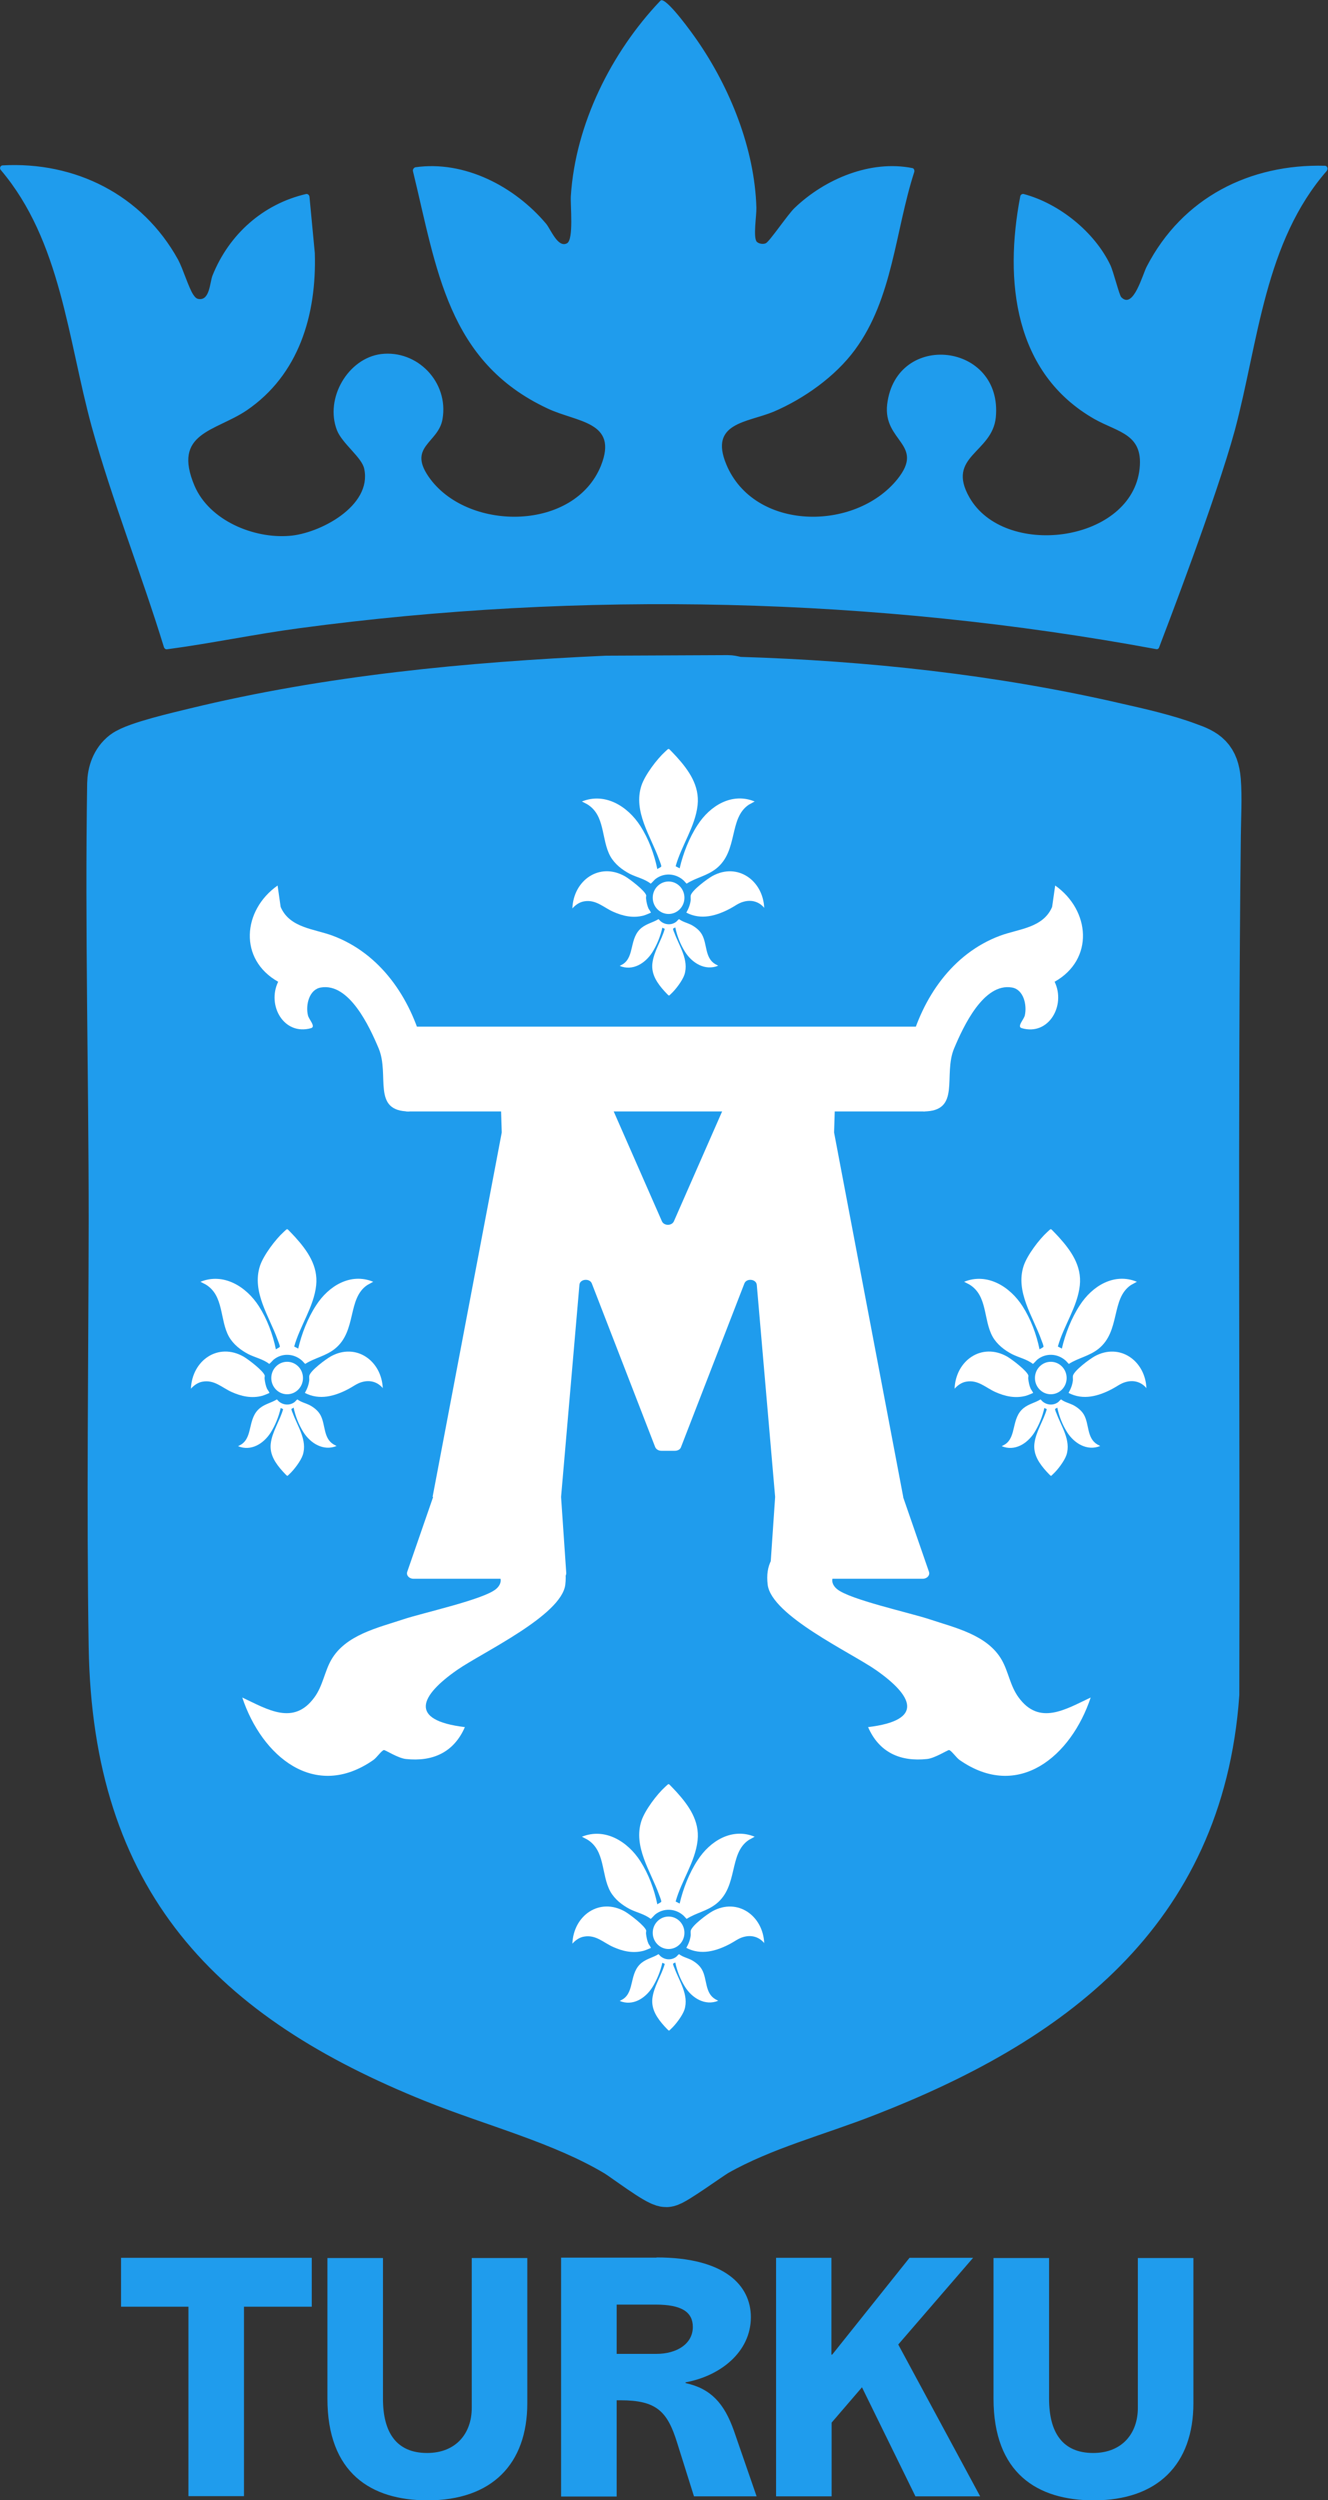 <?xml version="1.0" encoding="UTF-8"?><svg id="Layer_2" xmlns="http://www.w3.org/2000/svg" viewBox="0 0 69.56 130.92"><rect x="0" y="0" width="69.56" height="130.92" fill="#333333" stroke="none"/><defs><style>.cls-1,.cls-2{fill:#1f9ced;}.cls-2{stroke:#1f9ced;stroke-miterlimit:10;stroke-width:3.03px;}.cls-3{fill:#fff;}</style></defs><g id="Layer_1-2"><path class="cls-1" d="M16.33,118.23v2.56h-3.55v9.92h-2.91v-9.92h-3.53v-2.56h10Z"/><path class="cls-1" d="M20.06,118.23v7.38c0,1.76.7,2.84,2.31,2.84,1.52,0,2.34-1.03,2.34-2.36v-7.85h2.91v7.6c0,3.2-1.87,5.09-5.22,5.09-2.97,0-5.25-1.43-5.25-5.33v-7.36h2.91Z"/><path class="cls-1" d="M34.39,118.21c3.55,0,4.94,1.45,4.94,3.13,0,1.83-1.61,3.08-3.42,3.41v.04c1.34.29,2.03,1.08,2.53,2.49l1.19,3.44h-3.28l-.88-2.8c-.51-1.65-1.08-2.23-2.97-2.23h-.2v5.04h-2.91v-12.51h5ZM34.39,123.26c1.04,0,1.9-.51,1.9-1.41,0-.79-.6-1.17-1.94-1.17h-2.05v2.58h2.09Z"/><path class="cls-1" d="M43.55,118.23v5.07h.04l4.05-5.07h3.33l-3.92,4.54,4.29,7.95h-3.39l-2.8-5.71-1.59,1.85v3.86h-2.91v-12.49h2.91Z"/><path class="cls-1" d="M54.95,118.23v7.38c0,1.76.7,2.84,2.31,2.84,1.52,0,2.34-1.03,2.34-2.36v-7.85h2.91v7.6c0,3.2-1.87,5.09-5.22,5.09-2.97,0-5.25-1.43-5.25-5.33v-7.36h2.91Z"/><path class="cls-2" d="M63.48,40.88c-.09-1-.47-1.24-1.32-1.54-1.14-.43-2.55-.75-3.75-1.02-6.44-1.49-13.13-2.21-19.73-2.41-.19-.01-.37-.09-.56-.09l-6.35.03c-7.21.33-14.48,1.02-21.51,2.73-.77.19-3.05.71-3.58,1.11-.42.32-.59.84-.6,1.35-.12,7.59.08,15.25.08,22.86-.01,7.43-.12,14.91,0,22.34.2,12.07,6.17,18.14,16.66,22.37,3.15,1.27,6.73,2.17,9.64,3.91.44.27,2.11,1.54,2.44,1.54.23,0,2.06-1.33,2.48-1.58,2.47-1.4,5.26-2.11,7.89-3.14,9.51-3.7,17.32-9.32,18.13-20.63.04-15.05-.09-30.04.08-45.01.01-.88.07-1.97,0-2.81Z"/><path class="cls-1" d="M69.52,8.92c-3.29,3.75-3.6,8.96-4.84,13.61-.97,3.56-3.62,10.46-3.97,11.38-.03.07-.09.1-.16.08-14.69-2.72-30.1-3.08-44.9-1.09-2.31.31-4.58.79-6.9,1.1-.07.01-.13-.03-.16-.1-1.18-3.85-2.72-7.7-3.79-11.57C3.55,17.75,3.19,12.61.04,8.9c-.08-.09-.02-.23.09-.24,3.79-.21,7.31,1.52,9.2,4.94.27.51.55,1.47.8,1.84.08.11.15.21.3.22.56.06.56-.87.7-1.23.87-2.17,2.66-3.75,4.9-4.27.08-.02.17.05.18.14l.28,2.95c.1,3.25-.84,6.38-3.57,8.24-1.65,1.11-3.91,1.16-2.73,3.95.78,1.82,3.1,2.77,4.96,2.62,1.57-.11,4.34-1.55,3.93-3.5-.11-.6-1.15-1.32-1.43-2.03-.65-1.67.58-3.77,2.31-3.99,1.9-.23,3.55,1.47,3.22,3.4-.21,1.29-1.92,1.44-.63,3.16,2.07,2.74,7.55,2.7,8.93-.72.92-2.32-1.26-2.26-2.8-2.99-5.24-2.45-5.8-7.3-7.05-12.43-.02-.08.04-.17.12-.2,2.58-.37,5.2,1,6.85,2.95.25.3.62,1.29,1.1,1.03.36-.2.17-2,.2-2.47.24-3.78,2.13-7.53,4.66-10.2.03-.03.07-.07.11-.06.4.07,1.61,1.76,1.83,2.08,1.73,2.49,3.03,5.69,3.12,8.79.01.41-.18,1.56.02,1.78.11.11.33.14.47.08.2-.09,1.16-1.52,1.51-1.85,1.6-1.53,3.98-2.52,6.16-2.09.09.01.13.11.11.2-1.01,3.13-1.12,6.62-3.11,9.32-1.03,1.4-2.67,2.56-4.26,3.24-1.38.57-3.38.57-2.48,2.75,1.45,3.5,6.73,3.54,8.96.79,1.48-1.84-.76-1.97-.53-3.93.47-3.87,6.07-3.23,5.69.69-.19,1.87-2.62,2.02-1.38,4.19,1.82,3.18,8.3,2.38,8.89-1.34.3-1.99-1.08-2.05-2.35-2.77-4.2-2.4-4.73-7.23-3.88-11.65.01-.09.1-.15.18-.13,1.85.49,3.71,1.98,4.54,3.72.17.36.46,1.56.57,1.68.64.67,1.12-1.21,1.34-1.61,1.87-3.61,5.4-5.37,9.33-5.27.12,0,.18.16.1.25Z"/><path class="cls-3" d="M35.6,45.47c.18-.78.5-1.6.94-2.27.65-1.01,1.8-1.72,2.99-1.23l-.31.17c-1.06.71-.54,2.41-1.7,3.34-.49.39-1.05.47-1.55.79-.02,0-.14-.15-.18-.18-.42-.37-1.03-.4-1.47-.05-.04.03-.21.23-.24.23-.32-.25-.73-.33-1.09-.51-.4-.21-.79-.51-1.02-.92-.49-.88-.25-2.15-1.22-2.73l-.27-.14c1.21-.49,2.4.25,3.06,1.28.43.67.73,1.47.89,2.26.04-.04.21-.1.21-.15s-.09-.29-.12-.36c-.43-1.21-1.37-2.51-.92-3.87.19-.56.81-1.38,1.24-1.77.02-.02.15-.14.16-.14.02,0,.02,0,.04,0,.04.02.34.35.4.41.64.71,1.21,1.51,1.1,2.53-.12,1.12-.85,2.12-1.15,3.2l.21.11Z"/><path class="cls-3" d="M34.1,47.79c-.12.05-.25.11-.38.15-.56.15-1.1.03-1.61-.2s-.9-.65-1.52-.54c-.24.04-.45.19-.61.37.06-1.48,1.42-2.44,2.76-1.68.24.14,1.05.75,1.11,1,0,.03-.02.11-.01.17.02.17.06.37.13.52.02.03.13.19.12.21Z"/><path class="cls-3" d="M40.04,47.55c-.28-.34-.68-.45-1.1-.33-.26.07-.47.24-.7.36-.72.38-1.52.61-2.29.21.12-.22.2-.41.23-.67,0-.07-.01-.16,0-.23.07-.28.87-.87,1.14-1.02,1.32-.72,2.65.24,2.71,1.68Z"/><ellipse class="cls-3" cx="35.02" cy="47.01" rx=".83" ry=".85"/><path class="cls-3" d="M34.69,48.59c-.1.45-.29.91-.53,1.29-.37.57-1.02.98-1.7.7l.18-.1c.61-.41.31-1.37.97-1.9.28-.22.59-.27.88-.45.01,0,.08.08.1.1.24.21.59.23.84.03.02-.02.12-.13.14-.13.18.14.41.19.62.29.23.12.45.29.58.52.28.5.14,1.22.7,1.55l.15.08c-.69.28-1.37-.14-1.74-.73-.24-.38-.42-.84-.51-1.28-.02.02-.12.06-.12.08s.05.17.07.2c.25.69.78,1.43.53,2.2-.11.32-.46.78-.71,1.01-.01.01-.08.08-.09.08-.01,0-.01,0-.02,0-.03-.01-.2-.2-.23-.23-.36-.4-.69-.86-.63-1.44.07-.64.48-1.21.65-1.82l-.12-.06Z"/><path class="cls-3" d="M35.6,99.68c.18-.78.5-1.6.94-2.27.65-1.01,1.8-1.72,2.99-1.23l-.31.17c-1.06.71-.54,2.41-1.7,3.34-.49.39-1.05.47-1.55.79-.02,0-.14-.15-.18-.18-.42-.37-1.03-.4-1.47-.05-.04.03-.21.23-.24.23-.32-.25-.73-.33-1.09-.51-.4-.21-.79-.51-1.02-.92-.49-.88-.25-2.15-1.22-2.73l-.27-.14c1.21-.49,2.4.25,3.06,1.28.43.67.73,1.47.89,2.26.04-.04.21-.1.21-.15s-.09-.29-.12-.36c-.43-1.21-1.37-2.51-.92-3.87.19-.56.81-1.38,1.24-1.77.02-.02.15-.14.16-.14.02,0,.02,0,.04,0,.04.02.34.35.4.41.64.71,1.21,1.51,1.1,2.53-.12,1.12-.85,2.12-1.15,3.2l.21.11Z"/><path class="cls-3" d="M34.1,102c-.12.05-.25.11-.38.15-.56.15-1.1.03-1.61-.2s-.9-.65-1.52-.54c-.24.04-.45.19-.61.37.06-1.48,1.42-2.44,2.76-1.68.24.14,1.05.75,1.11,1,0,.03-.02.11-.01.17.02.17.06.37.13.52.02.03.13.19.12.21Z"/><path class="cls-3" d="M40.04,101.76c-.28-.34-.68-.45-1.1-.33-.26.07-.47.24-.7.36-.72.38-1.52.61-2.29.21.12-.22.2-.41.23-.67,0-.07-.01-.16,0-.23.07-.28.87-.87,1.14-1.02,1.32-.72,2.65.24,2.71,1.68Z"/><ellipse class="cls-3" cx="35.02" cy="101.21" rx=".83" ry=".85"/><path class="cls-3" d="M34.69,102.79c-.1.45-.29.91-.53,1.29-.37.57-1.02.98-1.7.7l.18-.1c.61-.41.31-1.37.97-1.9.28-.22.59-.27.88-.45.01,0,.08.08.1.1.24.21.59.23.84.03.02-.02.12-.13.14-.13.18.14.41.19.62.29.23.12.45.29.58.52.28.5.14,1.22.7,1.55l.15.08c-.69.28-1.37-.14-1.74-.73-.24-.38-.42-.84-.51-1.28-.02.02-.12.06-.12.08s.05.17.07.2c.25.69.78,1.43.53,2.2-.11.32-.46.78-.71,1.01-.01.01-.08.08-.09.08-.01,0-.01,0-.02,0-.03-.01-.2-.2-.23-.23-.36-.4-.69-.86-.63-1.44.07-.64.48-1.21.65-1.82l-.12-.06Z"/><path class="cls-3" d="M15.62,70.62c.18-.78.5-1.6.94-2.27.65-1.01,1.8-1.72,2.99-1.23l-.31.17c-1.06.71-.54,2.41-1.7,3.34-.49.39-1.05.47-1.55.79-.02,0-.14-.15-.18-.18-.42-.37-1.03-.4-1.47-.05-.04.03-.21.23-.24.23-.32-.25-.73-.33-1.09-.51-.4-.21-.79-.51-1.02-.92-.49-.88-.25-2.15-1.22-2.73l-.27-.14c1.21-.49,2.4.25,3.06,1.28.43.67.73,1.47.89,2.26.04-.04.21-.1.21-.15s-.09-.29-.12-.36c-.43-1.21-1.37-2.51-.92-3.87.19-.56.81-1.38,1.24-1.77.02-.02.15-.14.16-.14.02,0,.02,0,.04,0,.04.02.34.35.4.41.64.71,1.21,1.51,1.1,2.53-.12,1.12-.85,2.12-1.15,3.2l.21.11Z"/><path class="cls-3" d="M14.12,72.94c-.12.05-.25.11-.38.15-.56.15-1.1.03-1.61-.2s-.9-.65-1.52-.54c-.24.04-.45.19-.61.37.06-1.48,1.42-2.44,2.76-1.68.24.14,1.05.75,1.11,1,0,.03-.02.11-.01.17.02.17.06.37.13.52.02.03.13.19.12.21Z"/><path class="cls-3" d="M20.06,72.7c-.28-.34-.68-.45-1.1-.33-.26.07-.47.24-.7.36-.72.38-1.52.61-2.29.21.12-.22.2-.41.23-.67,0-.07-.01-.16,0-.23.07-.28.87-.87,1.14-1.02,1.32-.72,2.65.24,2.71,1.68Z"/><ellipse class="cls-3" cx="15.04" cy="72.16" rx=".83" ry=".85"/><path class="cls-3" d="M14.7,73.74c-.1.45-.29.91-.53,1.29-.37.57-1.02.98-1.7.7l.18-.1c.61-.41.31-1.37.97-1.9.28-.22.59-.27.88-.45.01,0,.08.08.1.1.24.21.59.23.84.03.02-.02.12-.13.14-.13.18.14.41.19.62.29.23.12.45.29.58.52.28.5.14,1.22.7,1.55l.15.08c-.69.28-1.37-.14-1.74-.73-.24-.38-.42-.84-.51-1.28-.02.02-.12.06-.12.08s.05.17.07.2c.25.69.78,1.43.53,2.2-.11.32-.46.78-.71,1.01-.01.01-.08.08-.09.08-.01,0-.01,0-.02,0-.03-.01-.2-.2-.23-.23-.36-.4-.69-.86-.63-1.44.07-.64.48-1.21.65-1.82l-.12-.06Z"/><path class="cls-3" d="M55.62,70.62c.18-.78.5-1.6.94-2.27.65-1.01,1.8-1.72,2.99-1.23l-.31.17c-1.06.71-.54,2.41-1.7,3.34-.49.39-1.05.47-1.55.79-.02,0-.14-.15-.18-.18-.42-.37-1.03-.4-1.47-.05-.04.03-.21.23-.24.23-.32-.25-.73-.33-1.09-.51-.4-.21-.79-.51-1.02-.92-.49-.88-.25-2.15-1.22-2.73l-.27-.14c1.21-.49,2.4.25,3.06,1.28.43.67.73,1.47.89,2.26.04-.04.21-.1.21-.15s-.09-.29-.12-.36c-.43-1.21-1.37-2.51-.92-3.87.19-.56.81-1.38,1.24-1.77.02-.02.15-.14.16-.14.02,0,.02,0,.04,0,.04.02.34.35.4.41.64.71,1.21,1.51,1.1,2.53-.12,1.12-.85,2.12-1.15,3.2l.21.11Z"/><path class="cls-3" d="M54.12,72.94c-.12.05-.25.11-.38.15-.56.15-1.1.03-1.61-.2s-.9-.65-1.52-.54c-.24.04-.45.19-.61.37.06-1.48,1.42-2.44,2.76-1.68.24.14,1.05.75,1.11,1,0,.03-.02.11-.01.17.02.17.06.37.13.52.02.03.13.19.12.21Z"/><path class="cls-3" d="M60.06,72.7c-.28-.34-.68-.45-1.1-.33-.26.07-.47.24-.7.36-.72.38-1.52.61-2.29.21.12-.22.2-.41.23-.67,0-.07-.01-.16,0-.23.07-.28.87-.87,1.14-1.02,1.32-.72,2.65.24,2.71,1.68Z"/><ellipse class="cls-3" cx="55.04" cy="72.16" rx=".83" ry=".85"/><path class="cls-3" d="M54.7,73.74c-.1.45-.29.91-.53,1.29-.37.57-1.02.98-1.7.7l.18-.1c.61-.41.31-1.37.97-1.9.28-.22.59-.27.88-.45.01,0,.08.08.1.1.24.21.59.23.84.03.02-.02.12-.13.14-.13.18.14.41.19.62.29.23.12.45.29.58.52.28.5.14,1.22.7,1.55l.15.08c-.69.28-1.37-.14-1.74-.73-.24-.38-.42-.84-.51-1.28-.02.02-.12.06-.12.08s.05.17.07.2c.25.69.78,1.43.53,2.2-.11.32-.46.78-.71,1.01-.01.01-.08.08-.09.08-.01,0-.01,0-.02,0-.03-.01-.2-.2-.23-.23-.36-.4-.69-.86-.63-1.44.07-.64.48-1.21.65-1.82l-.12-.06Z"/><path class="cls-3" d="M22.66,78.38l3.62-19.07s0-.03,0-.05l-.05-1.6c0-.16.15-.29.34-.29h4.97c.14,0,.27.07.32.18l2.81,6.4c.11.25.52.25.63,0l2.81-6.4c.05-.11.17-.18.32-.18h4.97c.19,0,.34.13.34.29l-.05,1.6s0,.03,0,.05l3.62,19.07s0,.02,0,.03l1.35,3.9c.06.18-.1.36-.32.36h-7.67c-.19,0-.35-.14-.34-.3l.27-3.96s0-.02,0-.04l-.96-11.09c-.03-.31-.54-.36-.65-.07l-3.32,8.57c-.04.12-.17.19-.32.19h-.71c-.15,0-.27-.08-.32-.19l-3.32-8.57c-.11-.29-.63-.24-.65.07l-.96,11.09s0,.02,0,.04l.27,3.96c.01.16-.14.3-.34.3h-7.67c-.22,0-.38-.18-.32-.36l1.35-3.9s0-.02,0-.03Z"/><rect class="cls-3" x="20.97" y="53.76" width="27.78" height="4.44" rx=".38" ry=".38"/><path class="cls-3" d="M57.13,88.89c-1.02,3.07-3.79,5.42-6.87,3.27-.17-.12-.43-.5-.55-.52-.08,0-.75.43-1.15.47-1.4.15-2.51-.34-3.09-1.67,2.99-.36,2.33-1.65.41-2.99-1.32-.92-5.47-2.85-5.67-4.47-.12-1.04.26-1.58,1-2.21.22-.19.6-.21.63-.53l-.03-.12-.77-3.07h3.52c-1.15.75-1.87,1.84-1.87,3.07,0,.88.38,1.71,1.03,2.36-.19.16-.18.48.12.73.65.55,3.82,1.24,4.87,1.59,1.32.44,3.01.81,3.76,2.12.35.61.44,1.36.88,1.96,1.09,1.5,2.46.63,3.78.01Z"/><path class="cls-3" d="M12.69,88.89c1.02,3.07,3.79,5.42,6.87,3.27.17-.12.43-.5.55-.52.08,0,.75.43,1.15.47,1.4.15,2.51-.34,3.09-1.67-2.99-.36-2.33-1.65-.41-2.99,1.32-.92,5.47-2.85,5.67-4.47.12-1.04-.26-1.58-1-2.21-.22-.19-.6-.21-.63-.53l.03-.12.77-3.07h-3.52c1.15.75,1.87,1.84,1.87,3.07,0,.88-.38,1.71-1.03,2.36.19.16.18.48-.12.73-.65.55-3.82,1.24-4.87,1.59-1.32.44-3.01.81-3.76,2.12-.35.61-.44,1.36-.88,1.96-1.09,1.5-2.46.63-3.78.01Z"/><path class="cls-3" d="M47.65,54.79c.66-2.55,2.24-4.86,4.73-5.79.96-.36,2.26-.4,2.73-1.51l.16-1.12c1.84,1.3,2.05,3.87-.03,5.04.6,1.24-.31,2.84-1.72,2.43-.27-.08.11-.45.16-.67.12-.54-.06-1.36-.68-1.46-1.48-.25-2.54,2.04-3.02,3.18-.6,1.41.39,3.31-1.61,3.31l-.72-3.41Z"/><path class="cls-3" d="M21.44,58.2c-2,0-1.01-1.9-1.61-3.31-.48-1.14-1.54-3.43-3.02-3.18-.62.1-.81.92-.68,1.46.05.22.43.59.16.67-1.42.4-2.32-1.19-1.72-2.43-2.08-1.17-1.87-3.74-.03-5.04l.16,1.12c.47,1.11,1.78,1.15,2.73,1.51,2.49.93,4.07,3.24,4.73,5.79l-.72,3.41Z"/></g></svg>